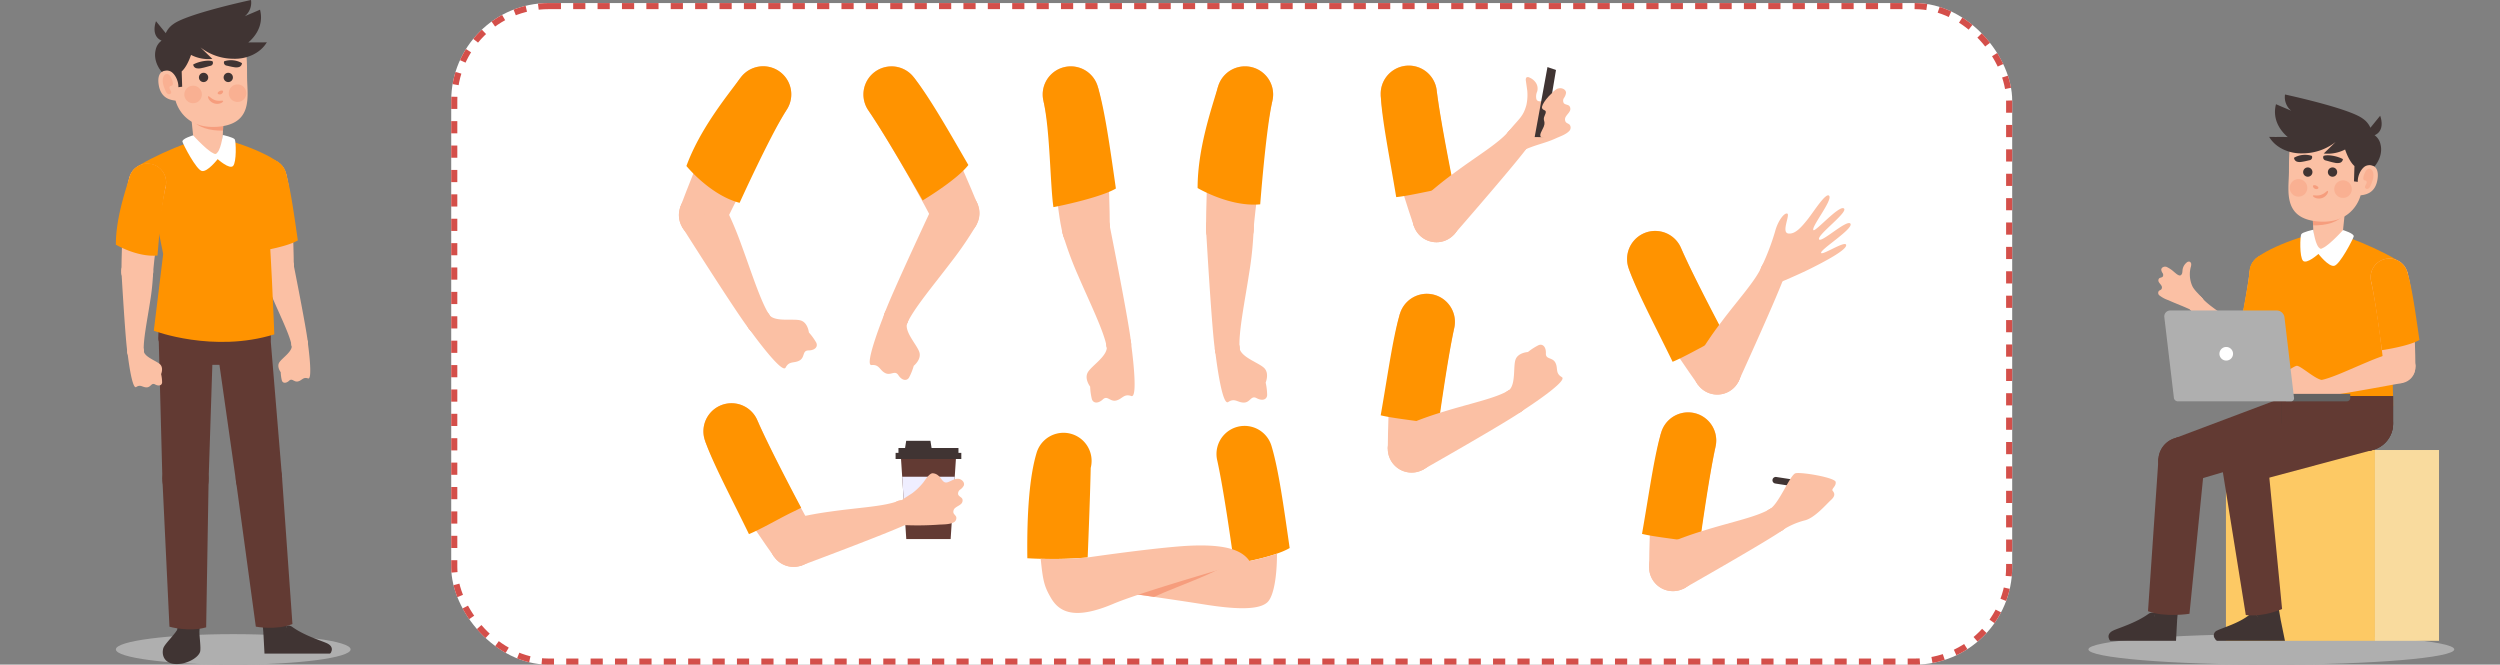 <svg xmlns="http://www.w3.org/2000/svg" width="820" height="218" viewBox="0 0 820 218">
  <rect x="0" y="0" width="820" height="218" fill="#808080" stroke="none"/>
  <g id="Grupo_69390" data-name="Grupo 69390" transform="translate(8895 8580)">
    <ellipse id="Elipse_4082" data-name="Elipse 4082" cx="38.5" cy="5" rx="38.5" ry="5" transform="translate(-8857 -8372)" fill="#afafaf"/>
    <ellipse id="Elipse_4083" data-name="Elipse 4083" cx="60" cy="5" rx="60" ry="5" transform="translate(-8210 -8372)" fill="#afafaf"/>
    <g id="Grupo_69007" data-name="Grupo 69007" transform="translate(-2783 192)">
      <g id="Rectángulo_9413" data-name="Rectángulo 9413" transform="translate(-5964 -8771)" fill="#fff" stroke="#d44f4a" stroke-width="2" stroke-dasharray="4">
        <rect width="512" height="217" rx="32" stroke="none"/>
        <rect x="1" y="1" width="510" height="215" rx="31" fill="none"/>
      </g>
      <path id="Trazado_154331" data-name="Trazado 154331" d="M42.432,56.791a6.133,6.133,0,1,0,6.133-6.133,6.133,6.133,0,0,0-6.133,6.133" transform="translate(-6072.714 -8770.465)" fill="#fbc0a4"/>
      <path id="Trazado_154332" data-name="Trazado 154332" d="M46.558,85.146a5.2,5.2,0,1,0,5.2-5.2,5.2,5.2,0,0,0-5.2,5.2" transform="translate(-6072.589 -8769.577)" fill="#fbc0a4"/>
      <path id="Trazado_154333" data-name="Trazado 154333" d="M42.625,58.195c2.155,9.966,3.914,25.474,4.051,27.708h10.4s-.047-22.33-2.619-30.926Z" transform="translate(-6072.708 -8770.334)" fill="#fbc0a4"/>
      <path id="Trazado_154334" data-name="Trazado 154334" d="M56.016,110.276a2.7,2.7,0,1,0,1.93-3.289,2.7,2.7,0,0,0-1.93,3.289" transform="translate(-6072.305 -8768.761)" fill="#fbc0a4"/>
      <path id="Trazado_154335" data-name="Trazado 154335" d="M56.143,110.2c-.021,2.029-3.379,4.051-4.16,5.461s.524,3.1.524,3.1a13.059,13.059,0,0,0,.375,2.727c.313.949,1.383,1,2.4.054s1.544.569,2.9.245,1.662-1.552,3.3-.978-.038-11.353-.038-11.353Z" transform="translate(-6072.432 -8768.683)" fill="#fbc0a4"/>
      <path id="Trazado_154336" data-name="Trazado 154336" d="M46.726,86.455a5.2,5.2,0,1,0,3.721-6.342,5.2,5.2,0,0,0-3.721,6.342" transform="translate(-6072.589 -8769.577)" fill="#fbc0a4"/>
      <path id="Trazado_154337" data-name="Trazado 154337" d="M56.016,110.276a2.7,2.7,0,1,0,1.93-3.289,2.7,2.7,0,0,0-1.93,3.289" transform="translate(-6072.305 -8768.761)" fill="#fbc0a4"/>
      <path id="Trazado_154338" data-name="Trazado 154338" d="M56.295,110.979c-.578-3.427-3.654-9.622-6.193-15.513a76.33,76.33,0,0,1-3.381-9.123l10.063-2.62s4.63,23.123,4.816,26.514Z" transform="translate(-6072.584 -8769.463)" fill="#fbc0a4"/>
      <path id="Trazado_154339" data-name="Trazado 154339" d="M46.286,80.78c-.724-5.085-2.232-15.871-3.657-22.454h0a6.128,6.128,0,0,1,11.826-3.217h0c1.526,5.1,2.619,12.972,3.944,22.209-3.272,1.956-11.036,3.3-12.119,3.463" transform="translate(-6072.714 -8770.465)" fill="#ff9300"/>
      <path id="Trazado_154340" data-name="Trazado 154340" d="M19.487,200.787l1.081-5.777,6.585.959-.354,5.422a5.292,5.292,0,0,1-4.7,2.487,2.358,2.358,0,0,1-2.616-3.092" transform="translate(-6073.412 -8766.09)" fill="#403433"/>
      <path id="Trazado_154341" data-name="Trazado 154341" d="M46.594,197.137l.393,4.7,1.655,3.059,5.211-1.73.737-3.486-.3-5.414Z" transform="translate(-6072.588 -8766.113)" fill="#403433"/>
      <path id="Trazado_154342" data-name="Trazado 154342" d="M67.843,204.969c-1.795-.842-7.359-2.459-11.489-5.427a1.971,1.971,0,0,0-1.51-.353l-.281.053a4.066,4.066,0,0,1-2.816,3.407c-1.784.6-4.771-.962-4.771-.962l.355,6.662H68.781a1.044,1.044,0,0,0,.484-.69s.865-1.617-1.423-2.689" transform="translate(-6072.577 -8765.965)" fill="#403433"/>
      <path id="Trazado_154343" data-name="Trazado 154343" d="M25.5,201.565a3.526,3.526,0,0,0-4.9-.384l-.985-.557c-1.427,2.142-4.169,4.7-4.514,5.959-.656,2.383.508,5.157,4.347,5.157,3.744,0,7.35-2.288,7.755-4.148.243-1.113-.152-4.124-.276-6.363Z" transform="translate(-6073.547 -8765.928)" fill="#403433"/>
      <path id="Trazado_154344" data-name="Trazado 154344" d="M31.527,107.646A8.948,8.948,0,1,1,22.579,98.7a8.948,8.948,0,0,1,8.948,8.948" transform="translate(-6073.587 -8769.009)" fill="#623a33"/>
      <path id="Trazado_154345" data-name="Trazado 154345" d="M14.817,152.57l2.316,48.365s6.406,1.843,12.04.206l.808-48.571Z" transform="translate(-6073.551 -8767.376)" fill="#623a33"/>
      <path id="Trazado_154346" data-name="Trazado 154346" d="M30.018,153.939l1.51-46.556h-17.9l1.223,46.556Z" transform="translate(-6073.587 -8768.746)" fill="#623a33"/>
      <path id="Trazado_154347" data-name="Trazado 154347" d="M29.982,152.793a7.582,7.582,0,1,1-7.582-7.582,7.582,7.582,0,0,1,7.582,7.582" transform="translate(-6073.551 -8767.6)" fill="#623a33"/>
      <path id="Trazado_154348" data-name="Trazado 154348" d="M49.649,106.617a8.948,8.948,0,1,1-9.918-7.86,8.949,8.949,0,0,1,9.918,7.86" transform="translate(-6073.036 -8769.009)" fill="#623a33"/>
      <path id="Trazado_154349" data-name="Trazado 154349" d="M38.222,152.967l6.529,47.977s6.543,1.278,12.012-.846l-3.435-48.455Z" transform="translate(-6072.842 -8767.404)" fill="#623a33"/>
      <path id="Trazado_154350" data-name="Trazado 154350" d="M53.5,152.805l-3.852-46.421L31.87,108.441l6.566,46.107Z" transform="translate(-6073.034 -8768.776)" fill="#623a33"/>
      <path id="Trazado_154351" data-name="Trazado 154351" d="M53.329,151.847a7.582,7.582,0,1,1-8.216-6.892,7.584,7.584,0,0,1,8.216,6.892" transform="translate(-6072.843 -8767.608)" fill="#623a33"/>
      <path id="Trazado_154352" data-name="Trazado 154352" d="M50.29,98.7H22.616l-.037,0-.037,0H13.631v9.007h0a8.945,8.945,0,0,0,8.945,8.887H41.311v0a8.9,8.9,0,0,0,8.942-8.883h.037Z" transform="translate(-6073.587 -8769.009)" fill="#623a33"/>
      <path id="Trazado_154353" data-name="Trazado 154353" d="M50.29,98.7H22.616l-.037,0-.037,0H13.631v9.007h0a8.945,8.945,0,0,0,8.945,8.887H41.311v0a8.9,8.9,0,0,0,8.942-8.883h.037Z" transform="translate(-6073.587 -8769.009)" fill="#623a33"/>
      <path id="Trazado_154354" data-name="Trazado 154354" d="M53.814,53.618a6.134,6.134,0,1,1-8.423-2.075,6.134,6.134,0,0,1,8.423,2.075" transform="translate(-6072.714 -8770.465)" fill="#ff9300"/>
      <path id="Trazado_154355" data-name="Trazado 154355" d="M16.36,58.254a6.133,6.133,0,1,1-6.133-6.133,6.133,6.133,0,0,1,6.133,6.133" transform="translate(-6073.876 -8770.421)" fill="#ff9300"/>
      <path id="Trazado_154356" data-name="Trazado 154356" d="M11.335,62.068l4.028,19.91-3.08,25.184s19.494,7.391,39.526,1.18c0,0-1.051-29.087-2.92-51.893l5.025-3.885C49.5,48.47,34.006,43.05,29.664,43.736c-6.834,1.08-23.8,9.1-24.313,11.014Z" transform="translate(-6073.838 -8770.677)" fill="#ff9300"/>
      <path id="Trazado_154357" data-name="Trazado 154357" d="M24.878,45.859,23.337,30.9l11.4,5.806-.109.545-.318,7.525c-.091,2.152,0,4.326-2.265,4.689-2.707.434-6.914-1.128-7.17-3.607" transform="translate(-6073.293 -8771.063)" fill="#fbc0a4"/>
      <path id="Trazado_154358" data-name="Trazado 154358" d="M34.434,41.922l.2-4.67.108-.545L23.338,30.9l.727,7.058c2.037,3.059,6.06,3.977,10.369,3.964" transform="translate(-6073.293 -8771.063)" fill="#f69d7d"/>
      <path id="Trazado_154359" data-name="Trazado 154359" d="M42.636,25.436c-.05-3.565.165-8.691-1.26-12.419l0-.008,0-.008A7.31,7.31,0,0,0,38.36,9.154C36.8,8.028,34.619,7.3,31.352,7.04c-6.865-.547-11.328,2.026-14.314,6.494-2.225,3.331-1.277,7.7-.822,9.278-1.269.114-3.035.881-2.631,4.357.616,5.311,4.461,5.417,5.6,5.646,0,0,2.116,9.459,13.784,8.554s9.756-9.941,9.67-15.933" transform="translate(-6073.59 -8771.789)" fill="#fbc0a4"/>
      <path id="Trazado_154360" data-name="Trazado 154360" d="M43.059,13.943c3.124-2.681,4.974-6.431,3.853-10.769-1.694.764-3.295,1.389-4.99,2.154A5.755,5.755,0,0,0,43.957,0S22.931,4.512,18.466,7.922A7,7,0,0,0,16,10.884l-3.2-3.929S10.9,11.7,14.627,13.332A4.913,4.913,0,0,0,12.7,16.289c-1.029,4.04,1.977,7.3,1.977,7.3a3.04,3.04,0,0,1,2.665-.261c1.354.478,2.87,2.89,2.793,5.278l1.243-.164-.161-5.025s1.647-1.217,3.067-5.406a12.429,12.429,0,0,0,6.984,1.305l-3.885-3.772a17.569,17.569,0,0,0,10.627,3.722c4.332.208,8.935-1.667,11.141-5.4-1.866.1-4.226-.026-6.092.078" transform="translate(-6073.626 -8772)" fill="#403433"/>
      <path id="Trazado_154361" data-name="Trazado 154361" d="M34.032,28.858a.4.4,0,0,1,.129.482,1.165,1.165,0,0,1-1.46.7c-.222-.093-.317-.256-.294-.4.072-.3.387-.492.687-.649a1.187,1.187,0,0,1,.938-.127" transform="translate(-6073.018 -8771.127)" fill="#f69d7d"/>
      <path id="Trazado_154362" data-name="Trazado 154362" d="M30.989,19.565l-.012-.022c-1.02-.515-4.2-.136-6.344,1.021A1.345,1.345,0,0,0,25.7,21.8a3.871,3.871,0,0,0,1.736-.064c1.011-.192,1.933-.5,2.9-.745a1,1,0,0,0,.656-1.428" transform="translate(-6073.253 -8771.415)" fill="#403433"/>
      <path id="Trazado_154363" data-name="Trazado 154363" d="M34.5,19.524l.006-.011a7.233,7.233,0,0,1,5.822.614,1.426,1.426,0,0,1-.982,1.287,3.315,3.315,0,0,1-1.595.045c-.884-.122-1.694-.348-2.536-.53a1,1,0,0,1-.716-1.405" transform="translate(-6072.958 -8771.42)" fill="#403433"/>
      <path id="Trazado_154364" data-name="Trazado 154364" d="M26.452,24.628a1.523,1.523,0,1,0,1.59-1.452,1.523,1.523,0,0,0-1.59,1.452" transform="translate(-6073.198 -8771.298)" fill="#403433"/>
      <path id="Trazado_154365" data-name="Trazado 154365" d="M34.313,24.628a1.522,1.522,0,1,0,1.59-1.452,1.523,1.523,0,0,0-1.59,1.452" transform="translate(-6072.96 -8771.298)" fill="#403433"/>
      <path id="Trazado_154366" data-name="Trazado 154366" d="M41.7,29.626a2.875,2.875,0,1,1-3-2.742,2.875,2.875,0,0,1,3,2.742" transform="translate(-6072.911 -8771.186)" fill="#f9b092"/>
      <path id="Trazado_154367" data-name="Trazado 154367" d="M27.549,30.026a2.875,2.875,0,1,1-3-2.742,2.875,2.875,0,0,1,3,2.742" transform="translate(-6073.339 -8771.173)" fill="#f9b092"/>
      <path id="Trazado_154368" data-name="Trazado 154368" d="M15.061,24.74c-.406,1.405.17,2.888.737,4.237a2.294,2.294,0,0,0,.713,1.069.792.792,0,0,0,1.134-.184c.182-.378-.088-.806-.3-1.169s-.33-.911.024-1.138c.165-.106.38-.1.553-.189.377-.2.374-.736.277-1.151a6.415,6.415,0,0,0-.633-1.644c-.279-.506-.721-1.024-1.3-1.014-.6.01-1.041.6-1.209,1.184" transform="translate(-6073.548 -8771.286)" fill="#f9b092"/>
      <path id="Trazado_154369" data-name="Trazado 154369" d="M34.294,32.185c.074.124-.14.438-.671.689a3.224,3.224,0,0,1-4.038-1.287c-.286-.513-.28-.893-.147-.951.277-.128.979.9,2.262,1.3,1.274.42,2.442-.013,2.594.251" transform="translate(-6073.11 -8771.072)" fill="#f69d7d"/>
      <path id="Trazado_154370" data-name="Trazado 154370" d="M24.7,43.082s5.8,6.445,7.418,6.018,2.325-6.127,2.325-6.127,3.529.761,3.928,1.455.61,7.466-.57,8.705-5.051-2.242-5.051-2.242S29.423,55.2,27.57,54.784s-6.093-8.622-6.368-9.6S24.7,43.082,24.7,43.082" transform="translate(-6073.358 -8770.697)" fill="#fff"/>
      <path id="Trazado_154371" data-name="Trazado 154371" d="M16.36,58.254a6.133,6.133,0,1,1-6.133-6.133,6.133,6.133,0,0,1,6.133,6.133" transform="translate(-6073.876 -8770.421)" fill="#fbc0a4"/>
      <path id="Trazado_154372" data-name="Trazado 154372" d="M12.179,86.609a5.2,5.2,0,1,1-5.2-5.2,5.2,5.2,0,0,1,5.2,5.2" transform="translate(-6073.946 -8769.533)" fill="#fbc0a4"/>
      <path id="Trazado_154373" data-name="Trazado 154373" d="M16.232,59.658c-2.156,9.966-3.915,25.474-4.053,27.708H1.781S1.828,65.036,4.4,56.44Z" transform="translate(-6073.946 -8770.29)" fill="#fbc0a4"/>
      <path id="Trazado_154374" data-name="Trazado 154374" d="M9.064,112.018a2.7,2.7,0,1,1-2.7-2.7,2.7,2.7,0,0,1,2.7,2.7" transform="translate(-6073.889 -8768.688)" fill="#fbc0a4"/>
      <path id="Trazado_154375" data-name="Trazado 154375" d="M9.061,111.939c.53,1.958,4.289,3.069,5.4,4.237s.273,3.133.273,3.133a12.956,12.956,0,0,1,.324,2.734c-.064,1-1.085,1.319-2.307.654s-1.351.941-2.746.968-2-1.082-3.444-.113-2.822-11-2.822-11Z" transform="translate(-6073.887 -8768.607)" fill="#fbc0a4"/>
      <path id="Trazado_154376" data-name="Trazado 154376" d="M12.179,86.609a5.2,5.2,0,1,1-5.2-5.2,5.2,5.2,0,0,1,5.2,5.2" transform="translate(-6073.946 -8769.533)" fill="#fbc0a4"/>
      <path id="Trazado_154377" data-name="Trazado 154377" d="M9.064,112.018a2.7,2.7,0,1,1-2.7-2.7,2.7,2.7,0,0,1,2.7,2.7" transform="translate(-6073.889 -8768.688)" fill="#fbc0a4"/>
      <path id="Trazado_154378" data-name="Trazado 154378" d="M9.121,112.711c-.3-3.462,1.112-10.232,2.084-16.573a76.482,76.482,0,0,0,.974-9.681H1.78S3.127,110,3.8,113.328Z" transform="translate(-6073.946 -8769.38)" fill="#fbc0a4"/>
      <path id="Trazado_154379" data-name="Trazado 154379" d="M13.662,82.229s1.2-15.857,2.623-22.44h0A6.128,6.128,0,0,0,4.457,56.571h0C2.928,61.67,0,70.2,0,78.674c0,0,7.034,4.186,13.662,3.555" transform="translate(-6074 -8770.421)" fill="#ff9300"/>
      <g id="Grupo_69006" data-name="Grupo 69006" transform="translate(-59.488 8.558)">
        <path id="Trazado_154417" data-name="Trazado 154417" d="M304.486,118.759a9.222,9.222,0,1,1-12.878-2.063,9.222,9.222,0,0,1,12.878,2.063" transform="translate(-6109.587 -8763.241)" fill="#fbc0a4"/>
        <path id="Trazado_154418" data-name="Trazado 154418" d="M322.064,153.343a7.817,7.817,0,1,1-10.916-1.749,7.817,7.817,0,0,1,10.916,1.749" transform="translate(-6107.941 -8760.364)" fill="#fbc0a4"/>
        <path id="Trazado_154419" data-name="Trazado 154419" d="M305.555,120.359c6.159,14.04,16.314,32.575,18.114,35.418L311,164.944s-18.251-25.336-22.7-38.074Z" transform="translate(-6109.545 -8762.798)" fill="#fbc0a4"/>
        <path id="Trazado_154420" data-name="Trazado 154420" d="M315.419,151.425c1.471-.743,2.967-1.44,4.436-2.193,0,0-10.19-19.156-14.258-28.43h0a9.215,9.215,0,0,0-17.241,6.509h0c2.636,7.555,8.47,18.418,14.377,30.562,3.618-1.488,9.192-4.681,12.693-6.45" transform="translate(-6109.587 -8763.241)" fill="#ff9300"/>
        <path id="Trazado_154421" data-name="Trazado 154421" d="M313.453,150.448a7.817,7.817,0,1,1-5.2,9.757,7.818,7.818,0,0,1,5.2-9.757" transform="translate(-6107.941 -8760.365)" fill="#fbc0a4"/>
        <path id="Trazado_154422" data-name="Trazado 154422" d="M347.317,144.5a4.054,4.054,0,1,1-2.7,5.06,4.054,4.054,0,0,1,2.7-5.06" transform="translate(-6104.952 -8760.838)" fill="#fbc0a4"/>
        <path id="Trazado_154423" data-name="Trazado 154423" d="M349.887,144.484c-4.847,1.955-12.957,2.2-22.5,3.581a114.772,114.772,0,0,0-14.35,2.843l4.558,14.955s31.025-11.569,35.515-14Z" transform="translate(-6107.522 -8760.823)" fill="#fbc0a4"/>
        <path id="Trazado_154424" data-name="Trazado 154424" d="M363.989,158.236H349.44l-1.823-27.749h18.2Z" transform="translate(-6104.692 -8761.97)" fill="#623a33"/>
        <path id="Trazado_154425" data-name="Trazado 154425" d="M364.4,150.886l.9-13.65H348.061l.9,13.65Z" transform="translate(-6104.656 -8761.417)" fill="#efeeff"/>
        <path id="Trazado_154426" data-name="Trazado 154426" d="M366.684,130.283v-1.59h-8.823l-.367-2.357h-7.957l-.367,2.357H347v1.59h-.935v2.022h21.554v-2.022Z" transform="translate(-6104.819 -8762.31)" fill="#403433"/>
        <path id="Trazado_154427" data-name="Trazado 154427" d="M348.233,144.377a4.054,4.054,0,1,1-3.872,4.229,4.054,4.054,0,0,1,3.872-4.229" transform="translate(-6104.959 -8760.833)" fill="#fbc0a4"/>
        <path id="Trazado_154428" data-name="Trazado 154428" d="M365.812,150.476c-.2-.5-.732-.816-.907-1.325a1.651,1.651,0,0,1,.711-1.708c.515-.408,1.145-.658,1.644-1.085a1.56,1.56,0,0,0,.576-1.742c-.3-.626-1.171-.851-1.39-1.509a1.6,1.6,0,0,1,.672-1.578,3.665,3.665,0,0,0,1.2-1.339c.385-1.088-.814-2.206-1.968-2.208-1.3,0-2.231.8-3.413,1.156-1.513.451-1.883-1.367-3.043-2.235a2.941,2.941,0,0,0-1.874-.728c-.981.062-2.29,2.033-2.856,2.837a20.407,20.407,0,0,1-3.646,3.613c-.32.268-3.546,2.223-3.555,2.424l-.316,8.072a98.381,98.381,0,0,0,12.244-.076c1.546-.118,3.565-.019,4.993-.709a1.585,1.585,0,0,0,.927-1.86" transform="translate(-6104.689 -8761.504)" fill="#fbc0a4"/>
        <path id="Trazado_154429" data-name="Trazado 154429" d="M517.049,90.97a9.222,9.222,0,1,1-9.223-9.223,9.223,9.223,0,0,1,9.223,9.223" transform="translate(-6092.337 -8765.958)" fill="#fbc0a4"/>
        <path id="Trazado_154430" data-name="Trazado 154430" d="M510.929,129.334a7.818,7.818,0,1,1-7.817-7.817,7.818,7.818,0,0,1,7.817,7.817" transform="translate(-6092.609 -8762.703)" fill="#fbc0a4"/>
        <path id="Trazado_154431" data-name="Trazado 154431" d="M517.021,92.77c-3.243,14.984-5.885,35.953-6.094,39.311H495.294s.07-31.225,3.938-44.149Z" transform="translate(-6092.609 -8765.451)" fill="#fbc0a4"/>
        <path id="Trazado_154432" data-name="Trazado 154432" d="M507.2,123.843c1.627.261,3.249.573,4.879.824,0,0,2.977-21.493,5.119-31.391h0a9.215,9.215,0,0,0-17.782-4.836h0c-2.295,7.667-3.938,19.885-6.273,33.187,3.8.915,10.192,1.6,14.065,2.218" transform="translate(-6092.785 -8765.958)" fill="#ff9300"/>
        <path id="Trazado_154433" data-name="Trazado 154433" d="M532.217,111.03a4.054,4.054,0,1,1-1.862,5.422,4.055,4.055,0,0,1,1.862-5.422" transform="translate(-6089.774 -8763.595)" fill="#fbc0a4"/>
        <path id="Trazado_154434" data-name="Trazado 154434" d="M532.045,112.128c2.295-2.01,1.312-7.823,2.156-10.093s4.051-2.44,4.051-2.44a19.605,19.605,0,0,1,3.48-2.243c1.388-.572,2.5.6,2.408,2.684s2.16,1.2,3.121,3.07-.142,3.415,2.119,4.726-12.991,11.074-12.991,11.074Z" transform="translate(-6089.602 -8764.692)" fill="#fbc0a4"/>
        <path id="Trazado_154435" data-name="Trazado 154435" d="M499.678,122.311a7.817,7.817,0,1,1-3.591,10.456,7.816,7.816,0,0,1,3.591-10.456" transform="translate(-6092.608 -8762.704)" fill="#fbc0a4"/>
        <path id="Trazado_154436" data-name="Trazado 154436" d="M532.217,111.03a4.054,4.054,0,1,1-1.862,5.422,4.055,4.055,0,0,1,1.862-5.422" transform="translate(-6089.774 -8763.595)" fill="#fbc0a4"/>
        <path id="Trazado_154437" data-name="Trazado 154437" d="M534.721,111c-4.476,2.7-12.446,4.221-21.654,7.095a114.821,114.821,0,0,0-13.721,5.077l6.866,14.046s28.8-16.33,32.854-19.439Z" transform="translate(-6092.277 -8763.563)" fill="#fbc0a4"/>
        <path id="Trazado_154438" data-name="Trazado 154438" d="M584.529,66.515a9.222,9.222,0,1,1-12.878-2.063,9.223,9.223,0,0,1,12.878,2.063" transform="translate(-6086.673 -8767.517)" fill="#fbc0a4"/>
        <path id="Trazado_154439" data-name="Trazado 154439" d="M602.107,101.1a7.817,7.817,0,1,1-10.916-1.749,7.817,7.817,0,0,1,10.916,1.749" transform="translate(-6085.026 -8764.64)" fill="#fbc0a4"/>
        <path id="Trazado_154440" data-name="Trazado 154440" d="M585.6,68.114c6.159,14.04,16.314,32.575,18.114,35.418L591.046,112.7s-18.252-25.336-22.7-38.074Z" transform="translate(-6086.631 -8767.073)" fill="#fbc0a4"/>
        <path id="Trazado_154441" data-name="Trazado 154441" d="M595.462,99.181c1.471-.743,2.968-1.44,4.436-2.193,0,0-10.19-19.156-14.258-28.43h0a9.215,9.215,0,0,0-17.241,6.508l0,0c2.636,7.555,8.47,18.417,14.378,30.562,3.618-1.489,9.192-4.681,12.693-6.45" transform="translate(-6086.672 -8767.517)" fill="#ff9300"/>
        <path id="Trazado_154442" data-name="Trazado 154442" d="M588.876,102.005A7.817,7.817,0,1,1,592.1,112.58a7.818,7.818,0,0,1-3.223-10.575" transform="translate(-6085.026 -8764.64)" fill="#fbc0a4"/>
        <path id="Trazado_154443" data-name="Trazado 154443" d="M608.733,73.567a4.054,4.054,0,1,1,1.671,5.485,4.055,4.055,0,0,1-1.671-5.485" transform="translate(-6083.366 -8766.803)" fill="#fbc0a4"/>
        <path id="Trazado_154444" data-name="Trazado 154444" d="M610.325,73.4c-2.045,4.81-7.607,10.718-13.38,18.443a114.764,114.764,0,0,0-8.138,12.159l13.8,7.352s13.759-30.118,15.216-35.011Z" transform="translate(-6084.957 -8766.641)" fill="#fbc0a4"/>
        <path id="Trazado_154445" data-name="Trazado 154445" d="M608.7,75.164a77.644,77.644,0,0,0,4.38-11.51c.875-3.33,2.987-6.129,3.971-5.751s-2.012,6.131.275,6.513,4.394-2.126,6.359-4.571,6.125-9.159,7.128-7.748c1.085,1.526-6.138,10.426-5.18,11.238.669.566,8.345-8.181,9.954-7.143,1.7,1.1-8.524,8.469-8.142,10.079.392,1.658,9.265-6.677,10.321-5.053s-9.657,8.3-9.63,9.509,7.922-4.114,8.221-2.552c.316,1.654-7.554,5.7-11.589,7.722S614.6,80.5,613.49,80.937Z" transform="translate(-6083.33 -8768.399)" fill="#fbc0a4"/>
        <path id="Trazado_154446" data-name="Trazado 154446" d="M610.473,71.861a4.054,4.054,0,1,1-1.775,5.451,4.055,4.055,0,0,1,1.775-5.451" transform="translate(-6083.366 -8766.803)" fill="#fbc0a4"/>
        <path id="Trazado_154447" data-name="Trazado 154447" d="M596.277,126.919a9.222,9.222,0,1,1-9.223-9.223,9.223,9.223,0,0,1,9.223,9.223" transform="translate(-6085.854 -8763.017)" fill="#fbc0a4"/>
        <path id="Trazado_154448" data-name="Trazado 154448" d="M590.156,165.282a7.817,7.817,0,1,1-7.817-7.817,7.817,7.817,0,0,1,7.817,7.817" transform="translate(-6086.125 -8759.763)" fill="#fbc0a4"/>
        <path id="Trazado_154449" data-name="Trazado 154449" d="M596.249,128.719c-3.243,14.984-5.885,35.953-6.094,39.311H574.522s.07-31.225,3.938-44.149Z" transform="translate(-6086.125 -8762.511)" fill="#fbc0a4"/>
        <path id="Trazado_154450" data-name="Trazado 154450" d="M586.428,159.792c1.627.261,3.249.573,4.879.824,0,0,2.977-21.493,5.119-31.391h0a9.215,9.215,0,0,0-17.782-4.836h0c-2.294,7.667-3.938,19.885-6.272,33.187,3.8.915,10.191,1.6,14.064,2.218" transform="translate(-6086.303 -8763.017)" fill="#ff9300"/>
        <path id="Trazado_154451" data-name="Trazado 154451" d="M578.907,158.26a7.817,7.817,0,1,1-3.591,10.456,7.816,7.816,0,0,1,3.591-10.456" transform="translate(-6086.126 -8759.763)" fill="#fbc0a4"/>
        <path id="Trazado_154452" data-name="Trazado 154452" d="M611.445,146.979a4.054,4.054,0,1,1-1.862,5.422,4.055,4.055,0,0,1,1.862-5.422" transform="translate(-6083.291 -8760.654)" fill="#fbc0a4"/>
        <path id="Trazado_154453" data-name="Trazado 154453" d="M613.949,146.948c-4.476,2.7-12.446,4.221-21.654,7.095a114.837,114.837,0,0,0-13.721,5.077l6.866,14.046s28.8-16.33,32.854-19.439Z" transform="translate(-6085.794 -8760.623)" fill="#fbc0a4"/>
        <line id="Línea_146" data-name="Línea 146" x1="12.372" y1="1.906" transform="translate(-5470.065 -8623.037)" fill="none" stroke="#403433" stroke-linecap="round" stroke-miterlimit="10" stroke-width="2.172"/>
        <path id="Trazado_154454" data-name="Trazado 154454" d="M611.445,146.979a4.054,4.054,0,1,1-1.862,5.422,4.055,4.055,0,0,1,1.862-5.422" transform="translate(-6083.291 -8760.654)" fill="#fbc0a4"/>
        <path id="Trazado_154455" data-name="Trazado 154455" d="M611.273,147.835c3.024-2.06,6.513-11.16,8.258-11.65s12.987,1.381,13.181,2.869-1.55,2.213-.968,2.917.968,1.583-.582,2.985-5.427,6.021-8.723,6.716a24.618,24.618,0,0,0-6.82,2.943Z" transform="translate(-6083.119 -8761.509)" fill="#fbc0a4"/>
        <path id="Trazado_154456" data-name="Trazado 154456" d="M511.062,18.726a9.222,9.222,0,1,1-11.755-5.648,9.222,9.222,0,0,1,11.755,5.648" transform="translate(-6092.786 -8771.619)" fill="#fbc0a4"/>
        <path id="Trazado_154457" data-name="Trazado 154457" d="M518.018,56.912a7.817,7.817,0,1,1-9.965-4.788,7.818,7.818,0,0,1,9.965,4.788" transform="translate(-6091.993 -8768.418)" fill="#fbc0a4"/>
        <path id="Trazado_154458" data-name="Trazado 154458" d="M511.542,20.362c1.9,15.213,6.351,35.874,7.268,39.111l-14.753,5.178s-10.272-29.487-10.9-42.964Z" transform="translate(-6092.784 -8770.98)" fill="#fbc0a4"/>
        <path id="Trazado_154459" data-name="Trazado 154459" d="M512.23,53.154c1.622-.293,3.255-.534,4.877-.837,0,0-4.308-21.267-5.564-31.316h0a9.215,9.215,0,0,0-18.38,1.325h0c.374,7.994,2.868,20.068,5.069,33.392,3.891-.395,10.146-1.866,14.005-2.564" transform="translate(-6092.785 -8771.619)" fill="#ff9300"/>
        <path id="Trazado_154460" data-name="Trazado 154460" d="M505.077,54.009a7.817,7.817,0,1,1,.075,11.055,7.817,7.817,0,0,1-.075-11.055" transform="translate(-6091.993 -8768.418)" fill="#fbc0a4"/>
        <path id="Trazado_154461" data-name="Trazado 154461" d="M532.123,32.48a4.054,4.054,0,1,1,.039,5.734,4.055,4.055,0,0,1-.039-5.734" transform="translate(-6089.691 -8770.088)" fill="#fbc0a4"/>
        <path id="Trazado_154462" data-name="Trazado 154462" d="M534.255,32.389c-3.33,4.028-10.347,8.105-18.083,13.865a114.851,114.851,0,0,0-11.266,9.334l11.13,10.981S537.809,41.62,540.6,37.346Z" transform="translate(-6091.822 -8769.997)" fill="#fbc0a4"/>
        <path id="Trazado_154463" data-name="Trazado 154463" d="M533.44,31.6a4.054,4.054,0,1,1-2.163,5.31,4.054,4.054,0,0,1,2.163-5.31" transform="translate(-6089.69 -8770.087)" fill="#fbc0a4"/>
        <path id="Trazado_154464" data-name="Trazado 154464" d="M551.973,31.731c-.36-.4-.97-.511-1.311-.928a1.651,1.651,0,0,1,.073-1.848c.342-.563.846-1.015,1.166-1.589a1.559,1.559,0,0,0-.067-1.833c-.5-.485-1.392-.393-1.827-.933a1.607,1.607,0,0,1,.082-1.715,3.661,3.661,0,0,0,.661-1.673c-.017-1.154-1.53-1.786-2.613-1.386-2.008.741-2.84,3.12-4.795,3.954-.792.339-2.008.46-2.329-.536a4.029,4.029,0,0,1,.263-2.43,3.422,3.422,0,0,0-.472-2.966,4.688,4.688,0,0,0-2.046-1.632,1.01,1.01,0,0,0-.847-.106c-.4.193-.4.752-.333,1.19q.227,1.6.455,3.212a15.716,15.716,0,0,1-.279,4.679c-1.069,3.946-2.412,4.458-5.721,8.533l3.824,6.794c4.609-2.3,7.748-2.618,11.454-4.324,1.41-.648,3.336-1.257,4.435-2.4a1.585,1.585,0,0,0,.224-2.066" transform="translate(-6089.602 -8771.334)" fill="#fbc0a4"/>
        <path id="Trazado_154465" data-name="Trazado 154465" d="M546.816,13.982,543.141,36l-3.319-.013,4.2-22.966Z" transform="translate(-6088.965 -8771.581)" fill="#403433"/>
        <path id="Trazado_154466" data-name="Trazado 154466" d="M547.361,19.542c-2.978,1.768-5.666,5.439-5.247,6.443s1.888.241.884,2.338.876,1.683-.839,4.767.388,2.618,2.384,2.72,2.818-16.267,2.818-16.267" transform="translate(-6088.826 -8771.049)" fill="#fbc0a4"/>
        <path id="Trazado_154467" data-name="Trazado 154467" d="M336.959,25.446a9.222,9.222,0,1,0,5.13-11.991,9.223,9.223,0,0,0-5.13,11.991" transform="translate(-6105.619 -8771.601)" fill="#fbc0a4"/>
        <path id="Trazado_154468" data-name="Trazado 154468" d="M357.553,60.828A7.817,7.817,0,1,0,361.9,50.665a7.818,7.818,0,0,0-4.349,10.164" transform="translate(-6103.926 -8768.547)" fill="#fbc0a4"/>
        <path id="Trazado_154469" data-name="Trazado 154469" d="M337.958,27.205c8.583,12.7,19.71,33.366,21.152,36.406L373.622,57.8s-12.553-31.139-20.951-41.7Z" transform="translate(-6105.482 -8771.329)" fill="#fbc0a4"/>
        <path id="Trazado_154470" data-name="Trazado 154470" d="M350.081,91.285a4.054,4.054,0,1,1-1.635-5.5,4.055,4.055,0,0,1,1.635,5.5" transform="translate(-6105.114 -8765.667)" fill="#fbc0a4"/>
        <path id="Trazado_154471" data-name="Trazado 154471" d="M350.429,91.058c-.7,2.969,3.476,7.129,4.108,9.469s-1.88,4.338-1.88,4.338a19.649,19.649,0,0,1-1.53,3.847c-.8,1.272-2.38.966-3.519-.785s-2.459.276-4.324-.686-1.869-2.864-4.471-2.617,4.141-16.559,4.141-16.559Z" transform="translate(-6105.462 -8765.441)" fill="#fbc0a4"/>
        <path id="Trazado_154472" data-name="Trazado 154472" d="M371.743,61.643a7.817,7.817,0,1,1-3.151-10.6,7.818,7.818,0,0,1,3.151,10.6" transform="translate(-6103.92 -8768.547)" fill="#fbc0a4"/>
        <path id="Trazado_154473" data-name="Trazado 154473" d="M350.093,91.285a4.054,4.054,0,1,1-1.635-5.5,4.055,4.055,0,0,1,1.635,5.5" transform="translate(-6105.113 -8765.667)" fill="#fbc0a4"/>
        <path id="Trazado_154474" data-name="Trazado 154474" d="M350.082,93.855c2.076-4.8,8.8-12.732,14.623-20.418a114.714,114.714,0,0,0,8.22-12.1l-13.748-7.445s-15.08,32.09-16.57,36.974Z" transform="translate(-6105.102 -8768.237)" fill="#fbc0a4"/>
        <path id="Trazado_154475" data-name="Trazado 154475" d="M355.754,56.77c-3.855-6.691-11.99-20.9-17.661-29.295l0,0a9.214,9.214,0,0,1,14.707-11.1l0,0c4.982,6.263,10.91,16.638,17.926,28.791-3.474,4.559-13.558,10.772-14.979,11.611" transform="translate(-6105.619 -8771.601)" fill="#ff9300"/>
        <path id="Trazado_154476" data-name="Trazado 154476" d="M315.261,25.188a9.222,9.222,0,1,1-5.487-11.832,9.222,9.222,0,0,1,5.487,11.832" transform="translate(-6108.803 -8771.601)" fill="#fbc0a4"/>
        <path id="Trazado_154477" data-name="Trazado 154477" d="M295.527,61.175a7.817,7.817,0,1,1-4.651-10.03,7.817,7.817,0,0,1,4.651,10.03" transform="translate(-6110.195 -8768.501)" fill="#fbc0a4"/>
        <path id="Trazado_154478" data-name="Trazado 154478" d="M315.542,26.963c-8.2,12.955-18.7,33.941-20.052,37.023l-14.68-5.378S292.424,27.107,300.5,16.3Z" transform="translate(-6110.159 -8771.313)" fill="#fbc0a4"/>
        <path id="Trazado_154479" data-name="Trazado 154479" d="M308.484,88.51a4.054,4.054,0,1,1-5.512-1.576,4.054,4.054,0,0,1,5.512,1.576" transform="translate(-6108.516 -8765.575)" fill="#fbc0a4"/>
        <path id="Trazado_154480" data-name="Trazado 154480" d="M308.4,88.352c2.127,2.186,7.88.9,10.193,1.627s2.647,3.918,2.647,3.918a19.563,19.563,0,0,1,2.421,3.358c.644,1.357-.464,2.526-2.554,2.544s-1.089,2.221-2.9,3.277-3.419.037-4.61,2.364-11.737-12.394-11.737-12.394Z" transform="translate(-6108.436 -8765.417)" fill="#fbc0a4"/>
        <path id="Trazado_154481" data-name="Trazado 154481" d="M295.021,54.691a7.817,7.817,0,1,1-10.629-3.04,7.817,7.817,0,0,1,10.629,3.04" transform="translate(-6110.195 -8768.501)" fill="#fbc0a4"/>
        <path id="Trazado_154482" data-name="Trazado 154482" d="M308.484,88.51a4.054,4.054,0,1,1-5.512-1.576,4.054,4.054,0,0,1,5.512,1.576" transform="translate(-6108.516 -8765.575)" fill="#fbc0a4"/>
        <path id="Trazado_154483" data-name="Trazado 154483" d="M310.088,91.131c-2.927-4.329-6.005-14.263-9.356-23.308a114.72,114.72,0,0,0-5.787-13.437l-13.669,7.59s18.953,29.967,22.268,33.849Z" transform="translate(-6110.121 -8768.196)" fill="#fbc0a4"/>
        <path id="Trazado_154484" data-name="Trazado 154484" d="M300.083,57.575s9.893-21.767,15.31-30.325l0,0a9.214,9.214,0,0,0-15.033-10.657l0,0c-4.791,6.411-13.337,16.937-17.72,28.9,0,0,7.765,9.548,17.45,12.085" transform="translate(-6110.009 -8771.601)" fill="#ff9300"/>
        <path id="Trazado_154485" data-name="Trazado 154485" d="M449.144,167.08c-1.089-7.645-3.355-23.863-5.5-33.762h0a9.215,9.215,0,0,1,17.782-4.836h0c2.293,7.667,3.938,19.5,5.931,33.394-4.92,2.939-16.593,4.955-18.223,5.206" transform="translate(-6096.859 -8762.683)" fill="#ff9300"/>
        <path id="Trazado_154486" data-name="Trazado 154486" d="M405.8,164.792s.777-18.71,1-29.378h0a9.215,9.215,0,0,0-17.782-4.837h0c-2.293,7.667-3.191,19.629-3.01,34.479a137.283,137.283,0,0,0,19.8-.263" transform="translate(-6101.554 -8762.51)" fill="#ff9300"/>
        <path id="Trazado_154487" data-name="Trazado 154487" d="M465.75,160.548c0,7.664-1.1,14.009-3.132,15.935-2.936,2.773-11.333,2.246-21.095.672s-29.394-4.331-29.394-4.331,14.633-8.083,26.639-10.327a43.715,43.715,0,0,1,12.627-.7,18.416,18.416,0,0,1,5.333,1.163,76.964,76.964,0,0,0,9.021-2.408" transform="translate(-6099.413 -8759.51)" fill="#fbc0a4"/>
        <path id="Trazado_154488" data-name="Trazado 154488" d="M418.679,173.745c1.874.268,3.992.573,6.21.9,8.382-3.928,25.831-9.476,25.426-12.943l-5.708-.089Z" transform="translate(-6098.877 -8759.424)" fill="#f69d7d"/>
        <path id="Trazado_154489" data-name="Trazado 154489" d="M458.535,163.16s-34.761,9.858-44.6,14.025c-12.154,5.149-17.545,3.159-20.482-1.858-2.314-3.935-2.673-5.835-3.4-12.907A115.909,115.909,0,0,0,405.463,162s18.115-2.648,29.812-3.609c15.4-1.265,20.863,1.284,23.26,4.772" transform="translate(-6101.22 -8759.713)" fill="#fbc0a4"/>
        <path id="Trazado_154490" data-name="Trazado 154490" d="M390.657,22.014a9.222,9.222,0,1,0,9.223-9.223,9.223,9.223,0,0,0-9.223,9.223" transform="translate(-6101.17 -8771.601)" fill="#fbc0a4"/>
        <path id="Trazado_154491" data-name="Trazado 154491" d="M396.565,62.549a7.817,7.817,0,1,0,7.817-7.817,7.817,7.817,0,0,0-7.817,7.817" transform="translate(-6100.687 -8768.169)" fill="#fbc0a4"/>
        <path id="Trazado_154492" data-name="Trazado 154492" d="M390.933,23.814c3.243,14.984,4.194,36.131,6.346,43.63l15.381-1.969s-.07-33.574-3.938-46.5Z" transform="translate(-6101.148 -8771.094)" fill="#fbc0a4"/>
        <path id="Trazado_154493" data-name="Trazado 154493" d="M410.115,98.4a4.054,4.054,0,1,0,2.9-4.945,4.055,4.055,0,0,0-2.9,4.945" transform="translate(-6099.589 -8765.011)" fill="#fbc0a4"/>
        <path id="Trazado_154494" data-name="Trazado 154494" d="M410.606,98.1c-.031,3.05-5.08,6.091-6.255,8.21s.788,4.663.788,4.663a19.594,19.594,0,0,0,.565,4.1c.471,1.426,2.079,1.507,3.606.079s2.321.856,4.362.369,2.5-2.332,4.968-1.47-.058-17.07-.058-17.07Z" transform="translate(-6100.08 -8764.71)" fill="#fbc0a4"/>
        <path id="Trazado_154495" data-name="Trazado 154495" d="M396.818,64.518a7.817,7.817,0,1,0,5.6-9.534,7.816,7.816,0,0,0-5.6,9.534" transform="translate(-6100.687 -8768.169)" fill="#fbc0a4"/>
        <path id="Trazado_154496" data-name="Trazado 154496" d="M410.115,98.4a4.054,4.054,0,1,0,2.9-4.945,4.055,4.055,0,0,0-2.9,4.945" transform="translate(-6099.589 -8765.011)" fill="#fbc0a4"/>
        <path id="Trazado_154497" data-name="Trazado 154497" d="M411.194,101.12c-.869-5.153-5.495-14.467-9.311-23.325A114.618,114.618,0,0,1,396.8,64.076l15.129-3.939s6.96,34.768,7.24,39.865Z" transform="translate(-6100.668 -8767.727)" fill="#fbc0a4"/>
        <path id="Trazado_154498" data-name="Trazado 154498" d="M394.177,58.979c-1.089-7.645-1.08-24.761-3.222-34.659h0a9.215,9.215,0,0,1,17.782-4.836h0c2.294,7.667,3.939,19.5,5.932,33.393-4.92,2.939-18.869,5.854-20.5,6.1" transform="translate(-6101.17 -8771.601)" fill="#ff9300"/>
        <path id="Trazado_154499" data-name="Trazado 154499" d="M461.931,22.014a9.222,9.222,0,1,1-9.223-9.223,9.223,9.223,0,0,1,9.223,9.223" transform="translate(-6096.847 -8771.601)" fill="#fbc0a4"/>
        <path id="Trazado_154500" data-name="Trazado 154500" d="M455.809,62.549a7.817,7.817,0,1,1-7.817-7.817,7.817,7.817,0,0,1,7.817,7.817" transform="translate(-6097.119 -8768.169)" fill="#fbc0a4"/>
        <path id="Trazado_154501" data-name="Trazado 154501" d="M461.9,23.814c-3.243,14.984-5.885,38.3-6.094,41.661H440.176s.07-33.574,3.938-46.5Z" transform="translate(-6097.119 -8771.094)" fill="#fbc0a4"/>
        <path id="Trazado_154502" data-name="Trazado 154502" d="M450.989,98.754a4.054,4.054,0,1,1-4.054-4.054,4.054,4.054,0,0,1,4.054,4.054" transform="translate(-6096.897 -8764.897)" fill="#fbc0a4"/>
        <path id="Trazado_154503" data-name="Trazado 154503" d="M450.981,98.447c.8,2.944,6.451,4.614,8.121,6.37s.413,4.711.413,4.711a19.584,19.584,0,0,1,.486,4.111c-.1,1.5-1.631,1.983-3.468.984s-2.031,1.414-4.129,1.456-3.006-1.627-5.177-.171-4.245-16.534-4.245-16.534Z" transform="translate(-6096.889 -8764.592)" fill="#fbc0a4"/>
        <path id="Trazado_154504" data-name="Trazado 154504" d="M455.809,62.549a7.817,7.817,0,1,1-7.817-7.817,7.817,7.817,0,0,1,7.817,7.817" transform="translate(-6097.119 -8768.169)" fill="#fbc0a4"/>
        <path id="Trazado_154505" data-name="Trazado 154505" d="M450.989,98.754a4.054,4.054,0,1,1-4.054-4.054,4.054,4.054,0,0,1,4.054,4.054" transform="translate(-6096.897 -8764.897)" fill="#fbc0a4"/>
        <path id="Trazado_154506" data-name="Trazado 154506" d="M451.211,101.433c-.458-5.206,1.674-15.385,3.135-24.919a114.767,114.767,0,0,0,1.464-14.557H440.175s2.023,35.4,3.037,40.4Z" transform="translate(-6097.119 -8767.577)" fill="#fbc0a4"/>
        <path id="Trazado_154507" data-name="Trazado 154507" d="M458.167,58.06s1.8-23.842,3.944-33.74h0a9.215,9.215,0,0,0-17.782-4.837h0c-2.293,7.668-6.7,20.492-6.7,33.234,0,0,10.576,6.3,20.542,5.345" transform="translate(-6097.328 -8771.601)" fill="#ff9300"/>
      </g>
      <path id="Trazado_154508" data-name="Trazado 154508" d="M735.948,84.947a6.145,6.145,0,1,0,7.833-3.764,6.145,6.145,0,0,0-7.833,3.764" transform="translate(-6109.708 -8769.551)" fill="#fbc0a4"/>
      <path id="Trazado_154509" data-name="Trazado 154509" d="M730.935,111.695a5.209,5.209,0,1,0,6.639-3.19,5.208,5.208,0,0,0-6.639,3.19" transform="translate(-6109.858 -8768.721)" fill="#fbc0a4"/>
      <path id="Trazado_154510" data-name="Trazado 154510" d="M735.768,86.3c-1.267,10.137-4.232,23.9-4.842,26.062l9.83,3.449s6.844-19.648,7.265-28.628Z" transform="translate(-6109.85 -8769.385)" fill="#fbc0a4"/>
      <path id="Trazado_154511" data-name="Trazado 154511" d="M735.278,107.888c-1.081-.2-2.169-.356-3.25-.558,0,0,2.87-14.17,3.707-20.866h0a6.139,6.139,0,0,1,12.246.883h0c-.249,5.327-1.911,13.371-3.377,22.249-2.593-.263-6.761-1.244-9.332-1.708" transform="translate(-6109.816 -8769.55)" fill="#ff9300"/>
      <path id="Trazado_154512" data-name="Trazado 154512" d="M739.558,109.761a5.209,5.209,0,1,0-.049,7.368,5.21,5.21,0,0,0,.049-7.368" transform="translate(-6109.858 -8768.721)" fill="#fbc0a4"/>
      <path id="Trazado_154513" data-name="Trazado 154513" d="M720.451,94.736a2.7,2.7,0,1,0-.026,3.82,2.7,2.7,0,0,0,.026-3.82" transform="translate(-6110.307 -8769.153)" fill="#fbc0a4"/>
      <path id="Trazado_154514" data-name="Trazado 154514" d="M720.439,94.712c2.219,2.683,6.894,5.4,12.049,9.238a76.477,76.477,0,0,1,7.506,6.22l-7.415,7.316s-14.508-16.623-16.368-19.471Z" transform="translate(-6110.295 -8769.13)" fill="#fbc0a4"/>
      <path id="Trazado_154515" data-name="Trazado 154515" d="M719.574,94.146a2.7,2.7,0,1,0,1.44,3.538,2.7,2.7,0,0,0-1.44-3.538" transform="translate(-6110.307 -8769.153)" fill="#fbc0a4"/>
      <path id="Trazado_154516" data-name="Trazado 154516" d="M706.667,92.947c.24-.267.647-.34.874-.618a1.1,1.1,0,0,0-.049-1.231c-.228-.375-.564-.677-.776-1.059a1.039,1.039,0,0,1,.043-1.222c.331-.322.928-.261,1.218-.62a1.072,1.072,0,0,0-.055-1.143,2.436,2.436,0,0,1-.44-1.115c.011-.769,1.019-1.19,1.741-.923a9.726,9.726,0,0,1,2.436,1.637c.452.352,1.549,1.439,2.16,1.128a1.144,1.144,0,0,0,.536-.78,8.663,8.663,0,0,0,.108-.97,3.739,3.739,0,0,1,1.33-2.425,1.11,1.11,0,0,1,.931-.317.9.9,0,0,1,.587.822,3.232,3.232,0,0,1-.174,1.059,9.48,9.48,0,0,0,.488,6.044c.653,1.446,2.125,2.632,3.109,3.845l-2.548,4.526c-3.07-1.53-5.945-2.527-8.415-3.663a9.779,9.779,0,0,1-2.955-1.6,1.055,1.055,0,0,1-.149-1.376" transform="translate(-6110.59 -8769.477)" fill="#fbc0a4"/>
      <path id="Trazado_154517" data-name="Trazado 154517" d="M713.114,193.041l-.394,4.706-1.657,3.065-5.222-1.734-.739-3.491.3-5.426Z" transform="translate(-6110.632 -8766.237)" fill="#403433"/>
      <path id="Trazado_154518" data-name="Trazado 154518" d="M692.252,200.887c1.8-.844,7.373-2.463,11.511-5.437a1.981,1.981,0,0,1,1.512-.354l.282.054a4.075,4.075,0,0,0,2.821,3.413c1.789.6,4.781-.964,4.781-.964l-.357,6.674H691.311a1.044,1.044,0,0,1-.485-.691s-.867-1.62,1.426-2.694" transform="translate(-6111.069 -8766.089)" fill="#403433"/>
      <path id="Trazado_154519" data-name="Trazado 154519" d="M721.812,147.27,716.835,196.9s-8.12,1.279-13.6-.848l3.442-50.111Z" transform="translate(-6110.688 -8767.577)" fill="#623a33"/>
      <path id="Trazado_154520" data-name="Trazado 154520" d="M706.577,146.148a7.6,7.6,0,1,0,8.23-6.9,7.6,7.6,0,0,0-8.23,6.9" transform="translate(-6110.588 -8767.781)" fill="#623a33"/>
      <rect id="Rectángulo_9410" data-name="Rectángulo 9410" width="48.878" height="62.579" transform="translate(-5381.894 -8624.394)" fill="#fdc964"/>
      <rect id="Rectángulo_9411" data-name="Rectángulo 9411" width="21.023" height="62.579" transform="translate(-5333.022 -8624.394)" fill="#f9db9e"/>
      <path id="Trazado_154521" data-name="Trazado 154521" d="M736.407,83.8a6.145,6.145,0,1,0,8.438-2.079,6.146,6.146,0,0,0-8.438,2.079" transform="translate(-6109.71 -8769.551)" fill="#ff9300"/>
      <path id="Trazado_154522" data-name="Trazado 154522" d="M773.931,88.447a6.145,6.145,0,1,0,6.145-6.145,6.145,6.145,0,0,0-6.145,6.145" transform="translate(-6108.546 -8769.506)" fill="#ff9300"/>
      <path id="Trazado_154523" data-name="Trazado 154523" d="M780.035,92.268C782.6,110,782.6,130.93,782.6,130.93s-21.039-.279-36.728-3.211l.306-15.512-3.764-25.57-5.035-3.891c4.42-4.1,19.947-9.53,24.3-8.843,6.846,1.081,23.848,9.111,24.357,11.033Z" transform="translate(-6109.654 -8769.763)" fill="#ff9300"/>
      <path id="Trazado_154524" data-name="Trazado 154524" d="M765.371,76.028l1.544-14.986-11.424,5.816.109.547.318,7.54c.091,2.155,0,4.333,2.269,4.7,2.712.436,6.928-1.13,7.183-3.613" transform="translate(-6109.105 -8770.15)" fill="#fbc0a4"/>
      <path id="Trazado_154525" data-name="Trazado 154525" d="M755.8,72.084l-.2-4.679-.109-.546,11.425-5.817-.729,7.071c-2.041,3.064-6.072,3.984-10.389,3.971" transform="translate(-6109.105 -8770.15)" fill="#f69d7d"/>
      <path id="Trazado_154526" data-name="Trazado 154526" d="M748.107,55.567c.05-3.571-.165-8.706,1.263-12.443l0-.008,0-.008a7.327,7.327,0,0,1,3.015-3.853c1.567-1.127,3.748-1.857,7.022-2.117,6.877-.548,11.349,2.029,14.34,6.506,2.23,3.337,1.28,7.715.824,9.294,1.271.115,3.04.883,2.636,4.365-.618,5.322-4.47,5.428-5.607,5.657,0,0-2.121,9.476-13.811,8.568s-9.773-9.959-9.688-15.961" transform="translate(-6109.334 -8770.877)" fill="#fbc0a4"/>
      <path id="Trazado_154527" data-name="Trazado 154527" d="M747.906,44.053c-3.13-2.686-4.984-6.442-3.861-10.789,1.7.767,3.3,1.392,5,2.158a5.762,5.762,0,0,1-2.037-5.338s21.065,4.52,25.538,7.936a7.024,7.024,0,0,1,2.466,2.967l3.2-3.936s1.912,4.756-1.824,6.389a4.923,4.923,0,0,1,1.931,2.962c1.031,4.048-1.981,7.313-1.981,7.313a3.045,3.045,0,0,0-2.671-.262c-1.356.478-2.875,2.9-2.8,5.288l-1.245-.164.161-5.033s-1.65-1.22-3.072-5.417a12.458,12.458,0,0,1-7,1.308l3.893-3.779a17.6,17.6,0,0,1-10.646,3.73c-4.341.208-8.951-1.67-11.161-5.412,1.87.1,4.234-.026,6.1.078" transform="translate(-6109.52 -8771.088)" fill="#403433"/>
      <path id="Trazado_154528" data-name="Trazado 154528" d="M755.917,58.995a1.2,1.2,0,0,1,.94.128c.3.157.616.349.689.651.024.147-.073.31-.295.4a1.167,1.167,0,0,1-1.463-.7.4.4,0,0,1,.129-.484" transform="translate(-6109.097 -8770.214)" fill="#f69d7d"/>
      <path id="Trazado_154529" data-name="Trazado 154529" d="M759.1,49.685l.012-.022c1.022-.516,4.208-.136,6.356,1.023a1.349,1.349,0,0,1-1.067,1.239,3.89,3.89,0,0,1-1.74-.064c-1.012-.193-1.936-.5-2.9-.746a1,1,0,0,1-.657-1.431" transform="translate(-6108.999 -8770.502)" fill="#403433"/>
      <path id="Trazado_154530" data-name="Trazado 154530" d="M755.568,49.644l-.006-.011a7.252,7.252,0,0,0-5.834.615,1.429,1.429,0,0,0,.985,1.289,3.324,3.324,0,0,0,1.6.045c.886-.122,1.7-.349,2.541-.531a1,1,0,0,0,.717-1.407" transform="translate(-6109.28 -8770.507)" fill="#403433"/>
      <path id="Trazado_154531" data-name="Trazado 154531" d="M763.548,54.758a1.525,1.525,0,1,1-1.593-1.455,1.525,1.525,0,0,1,1.593,1.455" transform="translate(-6108.953 -8770.385)" fill="#403433"/>
      <path id="Trazado_154532" data-name="Trazado 154532" d="M755.673,54.758a1.525,1.525,0,1,1-1.594-1.455,1.526,1.526,0,0,1,1.594,1.455" transform="translate(-6109.192 -8770.385)" fill="#403433"/>
      <path id="Trazado_154533" data-name="Trazado 154533" d="M748.352,59.765a2.88,2.88,0,1,0,3.008-2.747,2.88,2.88,0,0,0-3.008,2.747" transform="translate(-6109.321 -8770.272)" fill="#f9b092"/>
      <path id="Trazado_154534" data-name="Trazado 154534" d="M762.529,60.165a2.88,2.88,0,1,0,3.008-2.747,2.881,2.881,0,0,0-3.008,2.747" transform="translate(-6108.892 -8770.26)" fill="#f9b092"/>
      <path id="Trazado_154535" data-name="Trazado 154535" d="M774.969,54.869c.407,1.408-.17,2.893-.738,4.245a2.3,2.3,0,0,1-.715,1.07A.793.793,0,0,1,772.381,60c-.183-.38.087-.808.3-1.172s.33-.912-.024-1.141c-.165-.106-.381-.1-.554-.189-.378-.2-.375-.738-.278-1.153a6.463,6.463,0,0,1,.634-1.647c.28-.507.722-1.026,1.3-1.016.607.01,1.044.6,1.212,1.186" transform="translate(-6108.612 -8770.373)" fill="#f9b092"/>
      <path id="Trazado_154536" data-name="Trazado 154536" d="M755.747,62.329c.152-.265,1.323.169,2.6-.252,1.285-.395,1.989-1.427,2.267-1.3.133.058.139.439-.149.952a3.229,3.229,0,0,1-4.045,1.29c-.532-.252-.747-.566-.672-.69" transform="translate(-6109.098 -8770.158)" fill="#f69d7d"/>
      <path id="Trazado_154537" data-name="Trazado 154537" d="M765.734,73.246s-5.815,6.457-7.433,6.029-2.33-6.139-2.33-6.139-3.535.762-3.935,1.458-.611,7.479.571,8.72,5.06-2.246,5.06-2.246,3.329,4.315,5.186,3.9,6.106-8.637,6.381-9.614-3.5-2.11-3.5-2.11" transform="translate(-6109.219 -8769.783)" fill="#fff"/>
      <path id="Trazado_154538" data-name="Trazado 154538" d="M712.27,139.4a7.6,7.6,0,1,0,9.237,5.486,7.6,7.6,0,0,0-9.237-5.486" transform="translate(-6110.588 -8767.782)" fill="#623a33"/>
      <path id="Trazado_154539" data-name="Trazado 154539" d="M746.811,126.409a8.965,8.965,0,1,0,10.9,6.474,8.965,8.965,0,0,0-10.9-6.474" transform="translate(-6109.573 -8768.178)" fill="#623a33"/>
      <path id="Trazado_154540" data-name="Trazado 154540" d="M712.1,139.787,747.657,126.4l4.426,17.375L715.852,154.51Z" transform="translate(-6110.42 -8768.17)" fill="#623a33"/>
      <path id="Trazado_154541" data-name="Trazado 154541" d="M745.619,126.134h27.725l.037,0,.037,0h8.929v9.024h0a8.964,8.964,0,0,1-8.963,8.9H754.616v0a9.18,9.18,0,0,1-1.031-.056,8.961,8.961,0,0,1-7.928-8.844h-.037Z" transform="translate(-6109.404 -8768.178)" fill="#403433"/>
      <path id="Trazado_154542" data-name="Trazado 154542" d="M745.619,126.134h27.725l.037,0,.037,0h8.929v9.024h0a8.964,8.964,0,0,1-8.963,8.9H754.616v0a9.18,9.18,0,0,1-1.031-.056,8.961,8.961,0,0,1-7.928-8.844h-.037Z" transform="translate(-6109.404 -8768.178)" fill="#623a33"/>
      <path id="Trazado_154543" data-name="Trazado 154543" d="M744.964,193.041l.816,4.706-.871,3.065-5.667-1.734-1.635-3.491-1.091-5.426Z" transform="translate(-6109.68 -8766.237)" fill="#403433"/>
      <path id="Trazado_154544" data-name="Trazado 154544" d="M725.308,200.887c1.581-.844,7.523-2.463,10.9-5.437a1.677,1.677,0,0,1,1.421-.354l.3.054a5.744,5.744,0,0,0,3.7,3.413c1.942.6,4.532-.964,4.532-.964l1.358,6.674H725.237a1.484,1.484,0,0,1-.663-.691,1.7,1.7,0,0,1,.734-2.694" transform="translate(-6110.054 -8766.089)" fill="#403433"/>
      <path id="Trazado_154545" data-name="Trazado 154545" d="M741.664,145.5l4.835,49.834s-6.077,2.772-11.9,1.979l-7.961-49.577Z" transform="translate(-6109.979 -8767.591)" fill="#623a33"/>
      <path id="Trazado_154546" data-name="Trazado 154546" d="M726.638,147.928a7.6,7.6,0,1,0,6.4-8.632,7.6,7.6,0,0,0-6.4,8.632" transform="translate(-6109.982 -8767.781)" fill="#623a33"/>
      <path id="Trazado_154547" data-name="Trazado 154547" d="M732.277,139.4a7.6,7.6,0,1,0,9.237,5.486,7.6,7.6,0,0,0-9.237-5.486" transform="translate(-6109.982 -8767.782)" fill="#623a33"/>
      <path id="Trazado_154548" data-name="Trazado 154548" d="M770.616,126.409a8.965,8.965,0,1,0,10.9,6.474,8.965,8.965,0,0,0-10.9-6.474" transform="translate(-6108.852 -8768.178)" fill="#623a33"/>
      <path id="Trazado_154549" data-name="Trazado 154549" d="M732.109,139.787,771.578,126.4,776,143.776,735.86,154.51Z" transform="translate(-6109.813 -8768.17)" fill="#623a33"/>
      <path id="Trazado_154550" data-name="Trazado 154550" d="M774.114,88.447a6.145,6.145,0,1,0,6.145-6.145,6.145,6.145,0,0,0-6.145,6.145" transform="translate(-6108.541 -8769.506)" fill="#fbc0a4"/>
      <path id="Trazado_154551" data-name="Trazado 154551" d="M778.247,116.854a5.209,5.209,0,1,0,5.209-5.209,5.209,5.209,0,0,0-5.209,5.209" transform="translate(-6108.416 -8768.616)" fill="#fbc0a4"/>
      <path id="Trazado_154552" data-name="Trazado 154552" d="M774.307,89.853c2.161,9.985,3.921,25.522,4.06,27.759h10.417s-.047-22.371-2.624-30.983Z" transform="translate(-6108.535 -8769.375)" fill="#fbc0a4"/>
      <path id="Trazado_154553" data-name="Trazado 154553" d="M777.81,112.363c-.726-5.093-2.07-15.783-3.5-22.38h0a6.14,6.14,0,0,1,11.849-3.222h0c1.529,5.108,2.624,13,3.952,22.25-3.278,1.959-11.222,3.186-12.309,3.352" transform="translate(-6108.541 -8769.506)" fill="#ff9300"/>
      <path id="Trazado_154554" data-name="Trazado 154554" d="M782.2,112.044a5.209,5.209,0,1,0,6.305,3.809,5.209,5.209,0,0,0-6.305-3.809" transform="translate(-6108.416 -8768.609)" fill="#fbc0a4"/>
      <path id="Trazado_154555" data-name="Trazado 154555" d="M758.07,121.048a2.7,2.7,0,1,0,3.27,1.975,2.7,2.7,0,0,0-3.27-1.975" transform="translate(-6109.089 -8768.334)" fill="#fbc0a4"/>
      <path id="Trazado_154556" data-name="Trazado 154556" d="M758.01,121.319c3.441-.535,9.686-3.539,15.619-6.008a76.465,76.465,0,0,1,9.183-3.271l2.5,10.115s-23.223,4.344-26.622,4.487Z" transform="translate(-6109.029 -8768.604)" fill="#fbc0a4"/>
      <path id="Trazado_154557" data-name="Trazado 154557" d="M758.674,120.972a2.7,2.7,0,1,0,2.673,2.73,2.7,2.7,0,0,0-2.673-2.73" transform="translate(-6109.091 -8768.334)" fill="#fbc0a4"/>
      <path id="Trazado_154558" data-name="Trazado 154558" d="M759.048,121.109c-2.409-.374-7.113-4.852-8.3-4.646s-7.419,4.548-7.11,5.5,1.566.887,1.418,1.477-.13,1.23,1.2,1.629,4.989,2.071,7.171,1.545a16.406,16.406,0,0,1,4.945-.181Z" transform="translate(-6109.465 -8768.471)" fill="#fbc0a4"/>
      <path id="Trazado_154559" data-name="Trazado 154559" d="M768.241,125.381h-21.1v2.455h19.984a1.117,1.117,0,0,0,1.117-1.117Z" transform="translate(-6109.358 -8768.2)" fill="#636363"/>
      <path id="Trazado_154560" data-name="Trazado 154560" d="M712.825,128.64h37.162a.972.972,0,0,0,.985-1.117l-3.137-26.444a2.587,2.587,0,0,0-2.5-2.234H710.406a1.944,1.944,0,0,0-1.969,2.234l3.137,26.444a1.292,1.292,0,0,0,1.25,1.117" transform="translate(-6110.531 -8769.005)" fill="#afafaf"/>
      <path id="Trazado_154561" data-name="Trazado 154561" d="M725.976,112.689a2.231,2.231,0,1,0,2.231-2.231,2.23,2.23,0,0,0-2.231,2.231" transform="translate(-6110 -8768.652)" fill="#fff"/>
      <rect id="Rectángulo_9412" data-name="Rectángulo 9412" width="820" height="217.812" transform="translate(-6112 -8772)" fill="none"/>
    </g>
  </g>
</svg>

